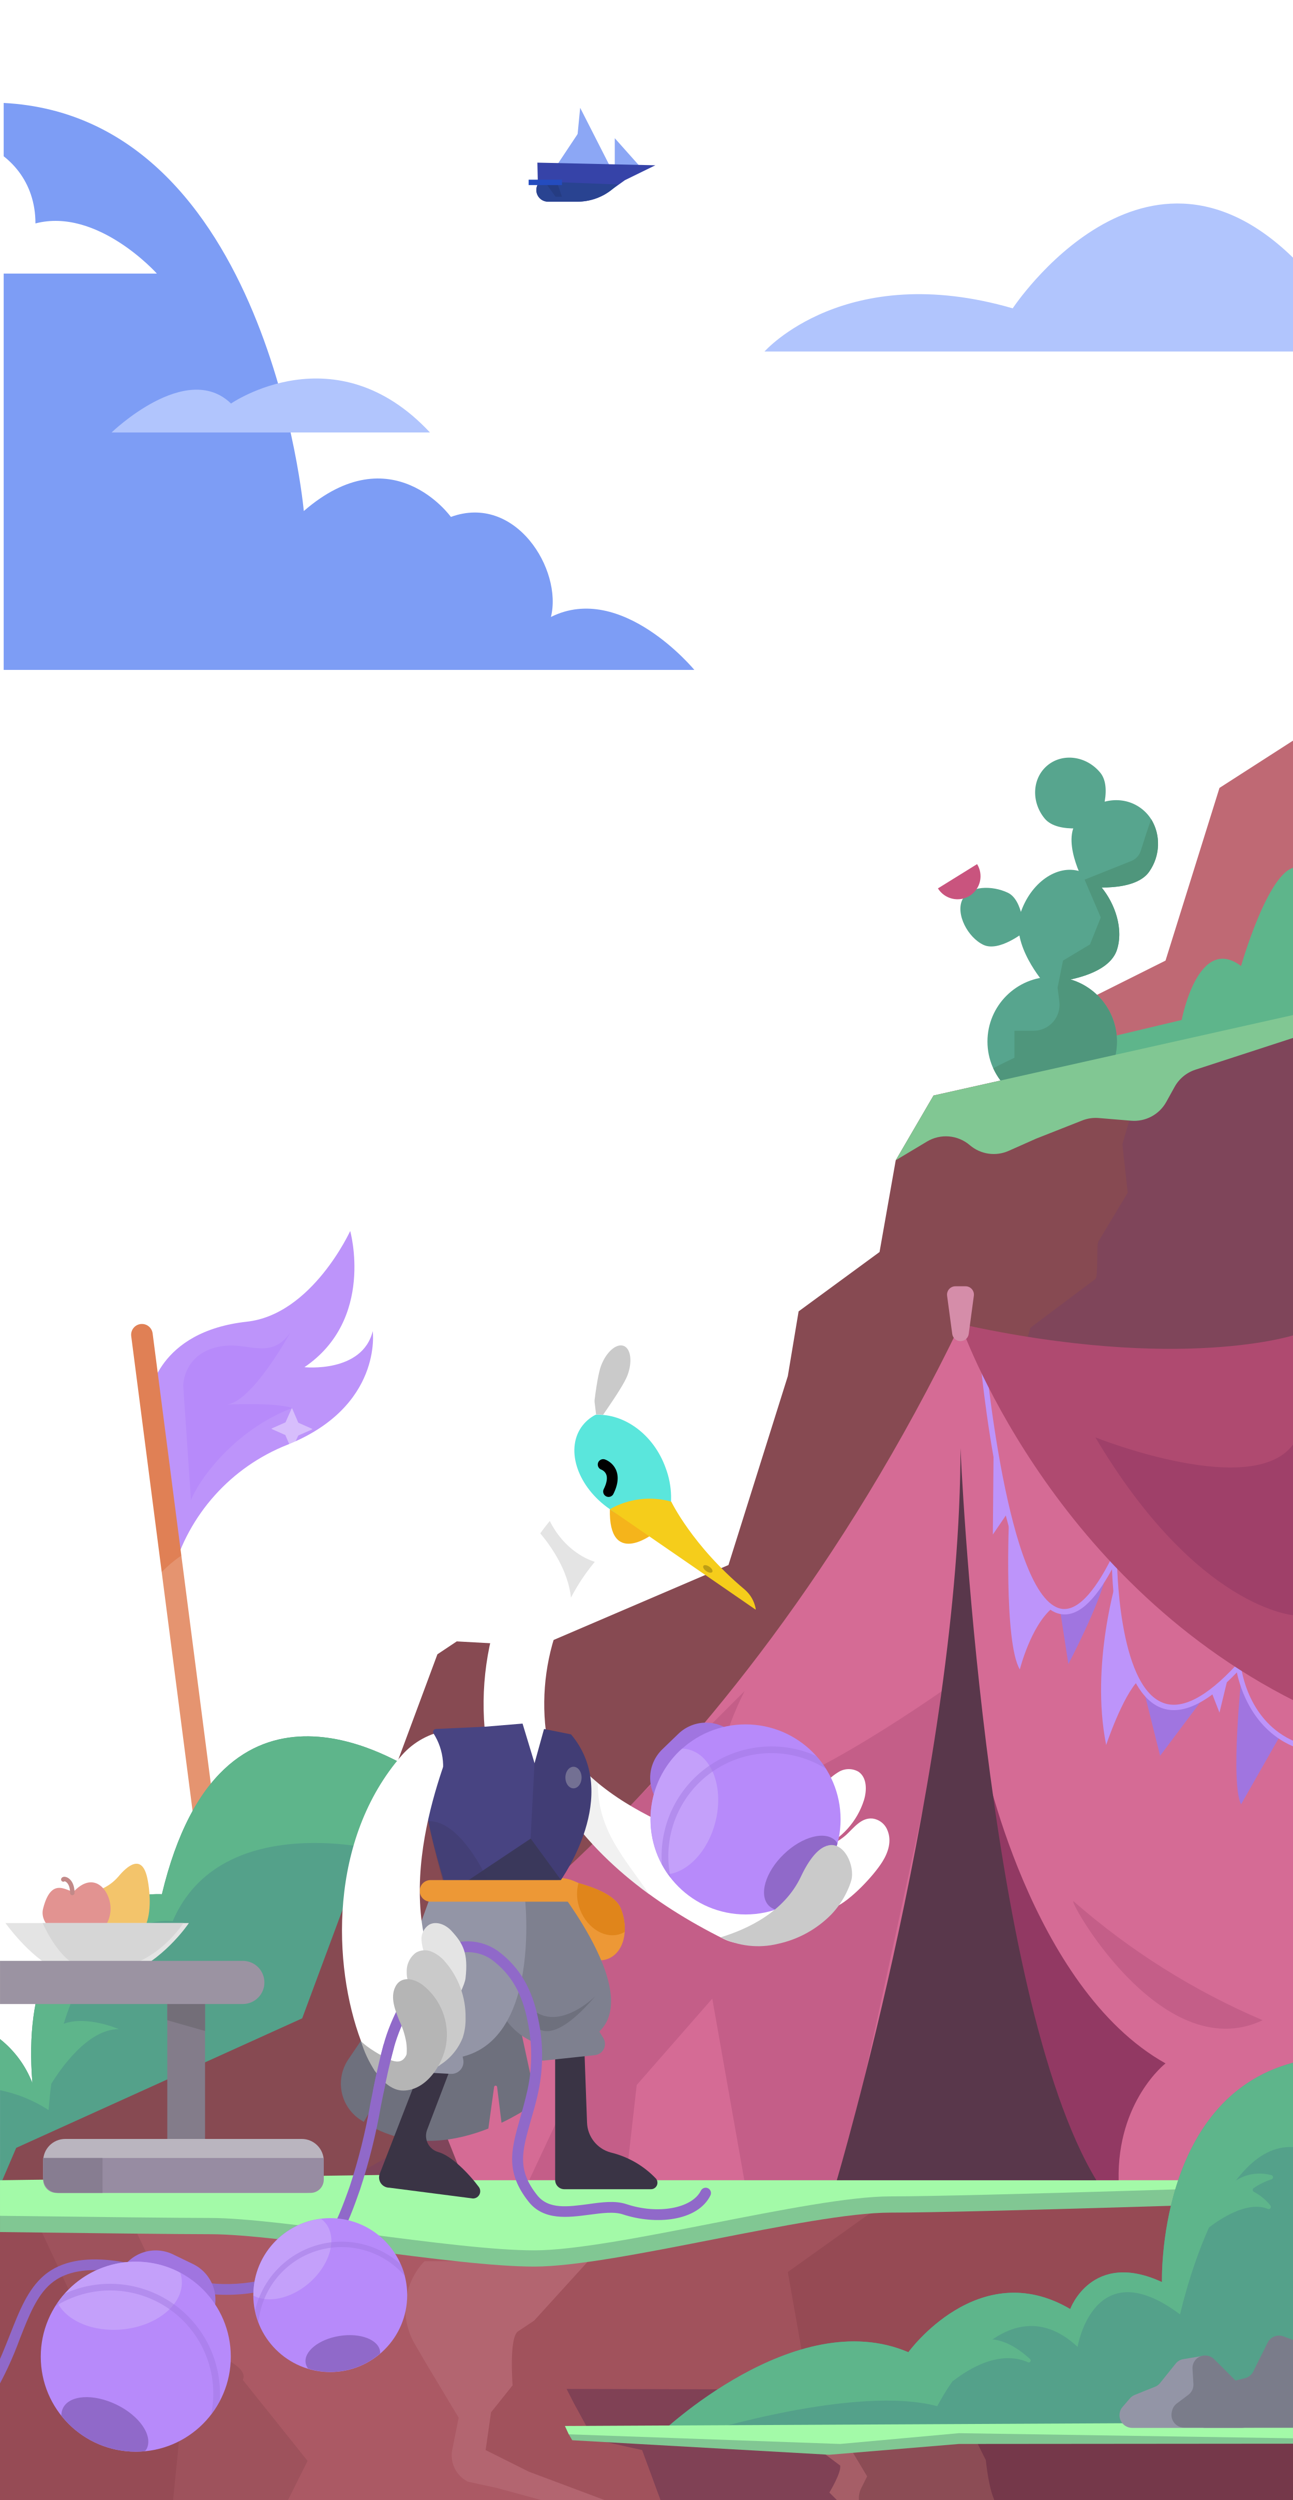 <svg width="240" height="464" version="1.1" viewBox="0 0 63.5 122.77" xmlns="http://www.w3.org/2000/svg">
 <g transform="translate(0 36.248)">
  <g transform="matrix(.265 0 0 .265 -.692 -22.566)" fill="none">
   <path d="m30.35 206.9s1.38-11.79 18-13.62c12.09-1.32 19.16-16.81 19.16-16.81s4.6 16.36-8.48 25.24c0 0 10.71 1.14 12.66-6.68 0 0 1.87 14-15.88 21.08-5.123 2.034-9.705 5.228-13.385 9.332-3.68 4.103-6.359 9.004-7.825 14.318z" fill="#bd94fa"/>
   <path d="m38 226.34c1.73-4.27 8.28-12.89 18.27-16.87l0.47-0.2c-3.11-1.08-12.39-0.62-12.39-0.62 4.79 0 12.09-13.42 12.09-13.42-3.39 5-7.52 2.13-11.82 2.49-8 0.66-8.06 7.36-8.06 7.36z" fill="#b78afa"/>
   <path d="m28.91 195.7 20.17 156.04" stroke="#e08055" stroke-linecap="round" stroke-miterlimit="10" stroke-width="4"/>
  </g>
 </g>
 <g transform="translate(-111.88 -108.64)" fill="none">
  <g transform="matrix(.265 0 0 .265 111.88 108.64)">
   <g fill="#fff">
    <path d="m0 393.63v-127.63s19-1 27 29c0 0 14-23 33 3 0 0 6-9 11 6 0 0 15-20 25 9v76z" opacity=".16"/>
    <path d="m14.77 241.27-0.6 1.58v0l1.58-0.6 1.58 0.6h0.05l-0.61-1.58 0.61-1.58h-0.05l-1.58 0.61-1.58-0.61z" opacity=".33"/>
    <path d="m122.91 216 1.13 2.55c5e-3 0.011 0.012 0.02 0.022 0.026 0.01 7e-3 0.021 0.01 0.033 0.01s0.023-3e-3 0.033-0.01c0.01-6e-3 0.017-0.015 0.022-0.026l1.13-2.55 2.56-1.13c8e-3 -7e-3 0.015-0.015 0.02-0.024 4e-3 -0.01 7e-3 -0.02 7e-3 -0.031s-3e-3 -0.021-7e-3 -0.031c-5e-3 -9e-3 -0.012-0.017-0.02-0.024l-2.56-1.13-1.13-2.63c-7e-3 -8e-3 -0.015-0.015-0.024-0.02-0.01-4e-3 -0.02-7e-3 -0.031-7e-3s-0.021 3e-3 -0.031 7e-3c-9e-3 5e-3 -0.017 0.012-0.024 0.02l-1.13 2.56-2.55 1.13c-0.011 5e-3 -0.02 0.012-0.026 0.022-7e-3 0.01-0.01 0.021-0.01 0.033s3e-3 0.023 0.01 0.033c6e-3 0.01 0.015 0.017 0.026 0.022l2.55 1.13z" opacity=".39"/>
    <path d="m52.91 266 1.09 2.52c0.005 0.011 0.012 0.02 0.022 0.026 0.01 7e-3 0.021 0.01 0.033 0.01s0.023-3e-3 0.033-0.01c0.01-6e-3 0.017-0.015 0.022-0.026l1.17-2.52 2.56-1.13c0.008-7e-3 0.015-0.015 0.02-0.024 0.005-0.01 7e-3 -0.02 7e-3 -0.031s-0.002-0.021-7e-3 -0.031c-0.005-9e-3 -0.011-0.017-0.02-0.024l-2.56-1.13-1.13-2.63c-0.007-8e-3 -0.015-0.015-0.024-0.02-0.01-4e-3 -0.02-7e-3 -0.031-7e-3s-0.021 3e-3 -0.031 7e-3c-0.009 5e-3 -0.018 0.012-0.024 0.02l-1.13 2.56-2.55 1.13c-0.011 5e-3 -0.02 0.012-0.026 0.022s-0.01 0.021-0.01 0.033 0.003 0.023 0.01 0.033 0.015 0.017 0.026 0.022l2.55 1.13z" opacity=".39"/>
   </g>
   <path d="m30 351s-27-2-24 35c-1.235-3.207-3.307-6.025-6-8.16v27.1h75v-77.94c-1 0-34-22-45 24z" fill="#54a18a"/>
   <path d="m30 351s-27-2-24 35c-1.235-3.207-3.307-6.025-6-8.16v9.48c3.206 0.647 6.26 1.895 9 3.68 0.13-1.7 0.3-3.32 0.5-4.86 1.58-2.58 6.69-10.14 12.5-10.14 0 0-5.83-2.58-10.19-1 6.39-21.07 20.19-19 20.19-19 9-21 39-13 39-13l3-7 1-1.33v-7.67c-1 0-34-22-45 24z" fill="#5eb58b"/>
   <path d="m187 206 9-18 20-10 10-32 14-9v59.85z" fill="#bf6974"/>
   <path d="m40 415-40-10 3-7 53-24 25.06-67.46 3.59-2.39 15.35 0.85 35-15 11-35 2-12 15-11 3-17 7-12 67-15v222.65z" fill="#874a52"/>
   <path d="m0 406v58h240v-59z" fill="#964b55"/>
   <path d="m0 464h74l-3-37-23-14h-48z" fill="#964b55"/>
   <path d="m32 464 2-20-20-17-7-15 25 1c1.54-2.05 42.43 25.53 42 23l-3-5 3 9-1 14.5-4 9.5z" fill="#9e525c"/>
   <path d="m198 194 21-5s3-16 11-10c0 0 5-17.56 10-18.28v29.28l-41 10z" fill="#5eb58b"/>
   <g fill="#57a58e">
    <path d="m195 205c6.627 0 12-5.373 12-12s-5.373-12-12-12-12 5.373-12 12 5.373 12 12 12z"/>
    <path d="m207 176c-1.85 5.71-13.5 6.16-13.5 6.16s-6.26-7.15-4.41-12.86 6.82-9.21 11.1-7.83 8.66 8.82 6.81 14.53z"/>
    <path d="m213 161.45c-2.72 4.06-11.7 2.83-11.7 2.83s-4.58-7.82-1.86-11.89 7.95-5.34 11.7-2.84 4.6 7.83 1.86 11.9z"/>
    <path d="m203.91 143.18c2.54 3.1-0.56 9.85-0.56 9.85s-7.22 1.73-9.76-1.37-2.3-7.51 0.55-9.85 7.22-1.73 9.77 1.37z"/>
    <path d="m186.77 165.42c2.9 1.37 3 7.31 3 7.31s-4.63 3.72-7.52 2.35-5.17-5.69-3.91-8.36 5.54-2.67 8.43-1.3z"/>
   </g>
   <path d="m207 193c-2e-3 -2.588-0.84-5.106-2.39-7.178-1.55-2.073-3.728-3.589-6.21-4.322 3.42-0.74 7.56-2.29 8.6-5.5 1.25-3.86-0.35-8.51-2.84-11.54 2.87 0 7.14-0.42 8.87-3 0.979-1.408 1.529-3.07 1.584-4.784s-0.387-3.408-1.274-4.876c-0.72 2-1.46 4.37-1.92 5.83-0.132 0.434-0.361 0.832-0.669 1.164-0.309 0.333-0.688 0.591-1.111 0.756l-8.64 3.45 3 7-2 5-5 3-1 5 0.32 2.59c0.085 0.677 0.025 1.364-0.175 2.016-0.201 0.652-0.538 1.253-0.989 1.765-0.452 0.512-1.006 0.922-1.628 1.202-0.622 0.281-1.296 0.427-1.978 0.427h-3.55v5s-2.09 1-3.93 1.94c0.703 1.557 1.731 2.946 3.014 4.074 1.283 1.127 2.792 1.968 4.426 2.466l12.35-3.41c2.015-2.205 3.134-5.083 3.14-8.07z" fill="#4f967c"/>
   <path d="m142 412-29 5-11 2-11.49-2-17.51 29 15.73 18h74.67l-4.4-30-5-10 7-2 3-6 8-7-19 1z" fill="#a1525c"/>
   <path d="m240 190v212l-174 1 35-20 64-56 26-81 12-9c0.56-0.42 0.18-6.31 0.54-6.9l5.46-9.1-1-9 3-10.14z" fill="#784060" opacity=".53"/>
   <path d="m41 412-16 1 9 19c1.62 3.25 12.55 5.71 11 9l12 15-4 8h59s-32-7-25-8c1.4-0.2 1-15 1-15l1-10 6-2 7-9-37.38-5.39z" fill="#ab5964"/>
   <path d="m78.67 419c-1.922 2.019-3.136 4.607-3.461 7.375s0.258 5.567 1.661 7.975l2.13 3.65 6 10-1.19 5.93c-0.233 1.171-0.074 2.386 0.452 3.457 0.526 1.072 1.39 1.941 2.458 2.473l5.28 1.14 11 3h11l-16-6-8-4 1-7 4-5s-0.71-8.86 1-10l3-2 10-11z" fill="#b36570"/>
   <path d="m163.04 408.84 70.96-2.84-13 33-72-1-3-17z" fill="#964a54"/>
   <path d="m179.7 166c0.961-0.598 1.646-1.553 1.904-2.655 0.259-1.102 0.07-2.262-0.524-3.225l-7.26 4.5c0.598 0.961 1.553 1.645 2.655 1.904s2.262 0.07 3.225-0.524z" fill="#c9547e"/>
   <path d="m173 203 67-15v4.21l-18.44 6c-1.647 0.531-3.03 1.668-3.87 3.18l-1.55 2.8c-0.637 1.148-1.593 2.087-2.751 2.704-1.159 0.618-2.471 0.887-3.779 0.776l-6-0.5c-1.053-0.085-2.11 0.076-3.09 0.47l-8.52 3.36-5.06 2.25c-1.178 0.525-2.481 0.704-3.757 0.519-1.276-0.186-2.473-0.73-3.453-1.569-1.085-0.931-2.437-1.497-3.862-1.617-1.425-0.121-2.852 0.211-4.078 0.947l-5.79 3.47z" fill="#81c793"/>
  </g>
  <g transform="matrix(.265 0 0 .265 112.06 108.66)">
   <g clip-path="url(#b)">
    <path d="m0 124.06h128s-13.49-16.36-26.58-9.81c2.18-8.73-6.54-22.91-18.54-18.54 0 0-10.91-15.27-27.26-1.09 0 0-6.55-73.07-55.62-75.62z" fill="#7d9df5"/>
    <path d="m79 80.06h-59s13.83-13.4 22.13-5.36c0 0 19.35-13.41 36.87 5.36z" fill="#b1c5fd"/>
    <path d="m100.53 31.68v4.86l-53.53-4.86z" fill="url(#a)" opacity=".55"/>
    <g fill="#8ca7f5">
     <path d="m105.69 31.68 1.15-11.78 5.99 11.76z"/>
     <path d="m113.25 31.66v-6.13l4.96 5.57z"/>
     <path d="m102.15 31.1 5.54 0.89v-9.22z"/>
    </g>
    <path d="m98.91 30.06 21.86 0.49-5.64 2.76-2.3 1.65c-1.836 1.513-4.141 2.34-6.52 2.34h-5.45c-0.378-0.002-0.749-0.103-1.076-0.293-0.327-0.19-0.598-0.463-0.786-0.791-0.188-0.328-0.287-0.7-0.287-1.078 4e-4 -0.378 0.1-0.75 0.289-1.077z" fill="#3643a8"/>
    <path d="m113.84 34.11-14.57-0.56-0.27 0.51c-0.188 0.329-0.285 0.701-0.284 1.08 0.002 0.379 0.103 0.75 0.293 1.077s0.463 0.599 0.792 0.787c0.328 0.188 0.7 0.287 1.079 0.286h5.45c2.379 3e-4 4.684-0.827 6.52-2.34z" fill="#294391"/>
    <path d="m100.37 33.72 1.9 2.66h1.19l-0.91-2.66z" fill="#253c82"/>
    <path d="m103.47 33.22h-6.18v1h6.18z" fill="#244cbf"/>
    <path d="m240 48.72c-28.32-29.13-53 8.34-53 8.34-31-9-46 8-46 8h99z" fill="#b1c5fd"/>
    <path d="m212.91 26.06 1.09 2.52c5e-3 0.011 0.012 0.02 0.022 0.026s0.021 0.01 0.033 0.01 0.023-0.003 0.033-0.01 0.017-0.015 0.022-0.026l1.17-2.52 2.56-1.13c8e-3 -0.006 0.015-0.015 0.02-0.024 4e-3 -0.009 7e-3 -0.02 7e-3 -0.031s-3e-3 -0.021-7e-3 -0.03c-5e-3 -0.01-0.012-0.018-0.02-0.025l-2.56-1.13-1.13-2.63c-7e-3 -0.008-0.015-0.015-0.024-0.02-0.01-0.005-0.02-0.007-0.031-0.007s-0.021 0.002-0.031 0.007c-9e-3 0.005-0.017 0.011-0.024 0.02l-1.13 2.56-2.55 1.13c-0.011 0.005-0.02 0.012-0.026 0.022-7e-3 0.01-0.01 0.021-0.01 0.033s3e-3 0.023 0.01 0.033c6e-3 0.01 0.015 0.018 0.026 0.022l2.55 1.13z" fill="#fff" opacity=".39"/>
    <path d="m5.887 41.327c0-15.5-19.059-20.27-24.97-12 0 0-19.599-21-38.689 13.52h-2.626c-5.441 0-10.803 2.11-15.675 6.16l-1.927 1.61h106.39s-11-12.29-22.5-9.29z" fill="#fff"/>
   </g>
  </g>
 </g>
 <g transform="translate(0 36.248)">
  <g transform="matrix(.265 0 0 .265 0 -36.248)" fill="none">
   <g clip-path="url(#a)">
    <path d="m0 405.13v8.47c16.82 0.21 33.33 0.4 39 0.4 13 0 45 6 60 6s51-10 66-10 75-2 75-2v-4.32z" fill="#81c793"/>
    <path d="m0 404v6.59c16.82 0.21 33.33 0.4 39 0.4 13 0 45 6 60 6s51-10 66-10 75-2 75-2v-4.32z" fill="#a3faa8"/>
    <path d="m105 442.67 1.35 2.64 3.65 6.69 9 2 3.68 10h117.32v-21z" fill="#633150" opacity=".53"/>
   </g>
  </g>
 </g>
 <g transform="translate(0 36.248)">
  <g transform="matrix(.265 0 0 .265 0 -35.891)" fill="none">
   <g clip-path="url(#a)">
    <path d="m38 367h-7v32h7z" fill="#837c8a"/>
    <path d="m12.08 395h43.84c1.082 0 2.12 0.43 2.885 1.195 0.765 0.765 1.195 1.803 1.195 2.885v2.71c0 0.851-0.338 1.668-0.94 2.27s-1.419 0.94-2.27 0.94h-45.79c-0.796 0-1.559-0.316-2.121-0.879-0.563-0.562-0.879-1.325-0.879-2.121v-2.9c-0.003-0.537 0.101-1.07 0.305-1.567 0.204-0.498 0.504-0.95 0.883-1.331 0.379-0.381 0.83-0.683 1.326-0.89 0.496-0.206 1.028-0.312 1.566-0.312z" fill="#bab5bf"/>
    <path d="m8 398.53h52v4c0.003 0.323-0.059 0.644-0.181 0.944-0.122 0.299-0.302 0.572-0.53 0.801-0.228 0.23-0.499 0.412-0.797 0.537-0.298 0.124-0.619 0.188-0.942 0.188h-47.1c-0.65 0-1.273-0.258-1.732-0.718-0.459-0.459-0.718-1.082-0.718-1.732v-4z" fill="#978ca2"/>
    <path d="m8 398.53h11v6.47h-8.18c-0.748 0-1.465-0.297-1.994-0.826s-0.826-1.246-0.826-1.994z" fill="#877d91"/>
    <path d="m16.32 353.16c0.021-0.94 0.287-1.859 0.771-2.665 0.484-0.807 1.169-1.474 1.989-1.935 1.087-0.514 2.055-1.25 2.84-2.16 1.61-1.94 4.35-4.34 5.36 0.19 0 0 2.92 12.42-5.85 12.42 0-0.01-4.38 0.73-5.11-5.85z" fill="#f3c46b"/>
    <path d="m20.49 352.34c-0.003 1.547-0.619 3.03-1.714 4.123-1.095 1.093-2.579 1.707-4.126 1.707-3.22 0-7.45-2.71-6.67-5.83 1.67-6.67 5-2.5 5.84-3.34 3.77-3.77 6.67 0.11 6.67 3.34z" fill="#e29391"/>
    <path d="m1 355h34s-16 24-34 0z" fill="#e4e4e4"/>
    <path d="m11.73 346.92c0.07-0.28 1.67 0 1.67 2.5" stroke="#c28988" stroke-linecap="round" stroke-miterlimit="10" stroke-width=".83"/>
    <path d="m38 375-7-2v-6h7z" fill="#736e78"/>
    <path d="m7.89 355c0.11 0 3.11 8 9.11 9 0 0 10 1 17-9z" fill="#d6d6d6"/>
    <path d="m0 362h45c1.061 0 2.078 0.421 2.828 1.172 0.75 0.75 1.172 1.767 1.172 2.828s-0.421 2.078-1.172 2.828c-0.75 0.751-1.768 1.172-2.828 1.172h-45z" fill="#9b93a2"/>
    <path d="m86 402.65-13-32.65s61-35 105-126c0 0 40 10 62 3v155.65z" fill="#d56b95"/>
    <path d="m182 323c0 1 9 44 34 58 0 0-9 7-8.69 21.65h-10.9z" fill="#923963"/>
    <path d="m184.15 265.74-0.15 17.26 2.77-4.06s-2.98-10.94-2.62-13.2z" fill="#bd94fa"/>
    <path d="m187 279.78s-1 23.22 2 28.22c0 0 2-8 6-11.36-4.435-4.596-7.245-10.517-8-16.86z" fill="#bd94fa"/>
    <path d="m196.49 297.24 1.51 9.76s5.94-11.31 7-16.65c0 0-2 6.13-8.51 6.89z" fill="#a075e0"/>
    <path d="m207.11 290.69s-5.11 16.31-2.11 31.31c0 0 3-9 6-12-3.224-5.894-4.58-12.628-3.89-19.31z" fill="#bd94fa"/>
    <path d="m212 312 3 12 9-12s-7 7-12 0z" fill="#a075e0"/>
    <path d="m224.44 312 1.56 4 1.58-6.52z" fill="#bd94fa"/>
    <path d="m230.07 309.31s-2.07 19.69-0.07 23.69l7.22-12.68s-4.08-0.7-7.15-11.01z" fill="#a075e0"/>
    <path d="m240 321.37c-8.74-3.67-9.95-13.45-10-13.93l-0.13-1.09-0.74 0.81c-5.54 6-10.14 8.39-13.65 7-8.38-3.27-8.48-26.45-8.48-26.68v-2.12l-0.95 1.9c-3.42 6.83-6.58 10-9.4 9.49-10-1.91-14.11-47.35-14.15-47.81l-1 0.08c0.17 1.91 4.19 46.66 15 48.71 3.08 0.59 6.23-2.13 9.58-8.29 0.22 5.84 1.49 22.7 9.08 25.66 3.78 1.47 8.51-0.73 14.06-6.55 0.59 2.82 2.92 10.73 10.82 13.87z" fill="#bd94fa"/>
    <path d="m178 244s16 46.76 62 69.88v-67.88s-21 7-62-2z" fill="#af4a70"/>
    <path d="m178 247.16c-0.375 3e-3 -0.738-0.132-1.02-0.379s-0.463-0.589-0.51-0.961l-0.95-7.07c-0.028-0.219-0.01-0.441 0.055-0.652 0.064-0.211 0.173-0.406 0.318-0.572 0.146-0.166 0.326-0.298 0.527-0.389s0.419-0.137 0.64-0.137h1.88c0.221 0 0.439 0.046 0.64 0.137s0.381 0.223 0.527 0.389c0.145 0.166 0.254 0.361 0.319 0.572 0.064 0.211 0.083 0.433 0.054 0.652l-0.95 7.07c-0.047 0.372-0.228 0.714-0.51 0.961s-0.645 0.382-1.02 0.379z" fill="#d58da9"/>
    <path d="m176 311s-28 20-38 20 0-19 0-19l-19.94 19.94c-8.078 8.58-16.692 16.64-25.79 24.13l18.73 4.93-7 29-5.92 12.61h17.92l2-17.61 14-16 5.94 33.65h18.14z" fill="#923963" opacity=".25"/>
    <path d="m155.08 402.65s22.92-77.65 22.92-135.65c0 0 4.36 101.31 25.18 135.65z" fill="#59374b"/>
    <g fill="#923963">
     <path d="m199 351c-1.68-1.48 16 31 35 22-12.756-5.438-24.569-12.863-35-22z" opacity=".25"/>
     <path d="m203 265s30 12 37 0.8v32.2s-18-1-37-33z" opacity=".55"/>
    </g>
   </g>
  </g>
 </g>
 <g transform="translate(0 36.248)" fill="none">
  <g transform="matrix(.265 0 0 .265 -.323 -36.412)">
   <path d="m72 389.43c0.036-0.086 0.036-0.183 3e-4 -0.269-0.036-0.087-0.104-0.155-0.19-0.191s-0.183-0.036-0.269 0c-0.086 0.035-0.155 0.104-0.191 0.19l-2.72 4.65c-0.29-0.19-0.58-0.36-0.87-0.57-1.704-1.209-2.867-3.037-3.24-5.093-0.374-2.055 0.071-4.175 1.24-5.907l9.87-14.59 20.53 1.88 3.74 17.3c0.216 1.017 0.109 2.076-0.305 3.029-0.414 0.954-1.115 1.754-2.005 2.291-1 0.57-2.11 1.2-3.43 1.82l-0.82-6.66c-0.012-0.064-0.046-0.122-0.097-0.163-0.05-0.042-0.113-0.064-0.178-0.064s-0.128 0.022-0.178 0.064c-0.05 0.041-0.084 0.099-0.097 0.163l-1.07 7.73c-5.82 2.3-13.71 3.77-21.24-0.15z" fill="#6e707d"/>
   <path d="m116.26 354.26c-1.08-2.7-5.69-4.09-7.77-4.69l-0.73-0.32c-0.87-0.391-1.807-0.608-2.76-0.64l-21.48-0.8c-0.72 0 1.6 1.48 1.48 2.19l-3.16 0.26c-0.034 0.199-0.026 0.402 0.024 0.598 0.05 0.195 0.141 0.377 0.267 0.535s0.283 0.287 0.462 0.38c0.179 0.092 0.376 0.146 0.577 0.157l22.06 1.2c-0.3 1.791-0.092 3.631 0.6 5.31 1.6 4 5.23 6.29 8.11 5.13s3.92-5.32 2.32-9.31z" fill="#ed9836"/>
   <path d="m116.26 354.26c-1.08-2.7-5.69-4.09-7.77-4.69l-0.06-0.06c-0.452 1.654-0.346 3.411 0.3 5 1.38 3.54 4.79 5.51 7.62 4.41 0.222-0.088 0.436-0.196 0.64-0.32 0.085-1.483-0.164-2.966-0.73-4.34z" fill="#e0851b"/>
   <path d="m103.14 331.44c7 12.79 19.19 22 32.25 28.49 1.152 0.561 2.421 0.838 3.702 0.807s2.535-0.37 3.658-0.987c4.19-2.29 10.51-5.84 9.7-6-1.19-0.3-2.06-0.28-3.26-0.55l-0.42-0.09c3.07 0 4.38 2.14 7.2 0.92s7.16-5.83 8.78-8.44c1.09-1.74 1.77-3.87 0.92-5.85-0.229-0.576-0.609-1.08-1.1-1.458s-1.075-0.617-1.69-0.692c-2.08-0.17-3.4 1.71-4.86 3.05-1.321 1.168-2.912 1.989-4.63 2.39 1.875-0.825 3.553-2.041 4.922-3.565s2.398-3.322 3.018-5.275c0.57-1.85 0.57-4.25-1.06-5.3-0.537-0.298-1.141-0.454-1.755-0.454s-1.218 0.156-1.755 0.454c-1.06 0.618-2.002 1.421-2.78 2.37-3.72 4-7.56 8.44-12.83 10-5 1.48-10.38 0.12-15.15-2-8.08-3.52-16.53-8.67-21-16.29-0.68 1.8 0 3-1 4.68-0.705 0.915-1.15 2.003-1.29 3.15-9e-3 0.132 0.019 0.263 0.08 0.38 0.1 0.14 0.21 0.34 0.35 0.26z" fill="#fff"/>
   <path d="m103.14 331.44c-0.11 0.08-0.25-0.12-0.33-0.23-0.061-0.117-0.089-0.248-0.08-0.38 0.14-1.147 0.585-2.235 1.29-3.15 0.9-1.47 0.49-2.62 0.88-4.14l0.57 0.11c1.771 2.782 3.975 5.264 6.53 7.35 0 9 5.09 14 9.54 20.65-7.46-5.45-13.98-12.12-18.4-20.21z" fill="#e4e4e4" opacity=".51"/>
   <path d="m110.22 283.05c-5.754 5.78-9.914 12.952-12.074 20.817-2.161 7.864-2.249 16.154-0.256 24.063" stroke="#fff" stroke-miterlimit="10" stroke-width="11.24"/>
   <path d="m105.16 349s9.7-15.56 0.19-26.8l-2.59-0.86s-1.6 6.05-2.46 6.05l-2.24-7.39-12.06 1s-3 4-5.94 3c0 0-3 5 4 27z" fill="#484482"/>
   <path d="m100.28 327.18v0.17l1.76-6.35 5 1c9.51 11.24-1.9 27-1.9 27h-0.29l-5.3-7.67z" fill="#413d75"/>
   <path d="m99.57 341.31-14.51 9.69 20.1-2.04z" fill="#3a385b"/>
   <path d="m127.26 340.93c-0.3-0.47-0.59-1-0.85-1.48 4.67 2 9.92 3.24 14.77 1.8l0.31-0.1c1.207 0.063 2.417 0.037 3.62-0.08 0.729-0.144 1.484-0.081 2.18 0.18 0.386 0.226 0.696 0.562 0.891 0.964 0.196 0.402 0.269 0.853 0.209 1.296-0.132 0.886-0.562 1.701-1.22 2.31-1.65 1.491-3.777 2.346-6 2.41-2 0.19-4.017-0.04-5.923-0.673-1.906-0.634-3.659-1.658-5.147-3.007-1.091-1.086-2.045-2.302-2.84-3.62z" fill="#cacaca"/>
   <path d="m104.17 281.22 2.27 0.83 5.59 3 2 2.18c-2.813 2.757-5.175 5.939-7 9.43-0.52-5-3.65-9.48-5.69-11.91 1.03-1.44 2.01-2.61 2.83-3.53z" fill="#e4e4e4"/>
   <path d="m112.62 253.66c-1 2.53-1.85 12.22-1.85 12.22s5.76-7.84 6.72-10.37 0.65-5-0.7-5.5-3.21 1.12-4.17 3.65z" fill="#cacaca"/>
   <g fill="#fff">
    <path d="m118.35 289.99c6.15-2.238 8.964-10.018 6.286-17.377-2.679-7.359-9.836-11.511-15.985-9.272-6.15 2.238-8.964 10.018-6.286 17.378 2.679 7.359 9.835 11.51 15.985 9.271z"/>
    <path d="m99.5 253.68c1.73 3.14 12.44 11.4 12.44 11.4s-1.3-13.47-3-16.6-5.24-4.51-7.84-3.07-3.34 5.14-1.6 8.27z"/>
    <path d="m98.9 258.43c2.76 0.27 12 4.88 12 4.88s-9.92 2.71-12.68 2.44-4.83-2.13-4.63-4.15 2.55-3.44 5.31-3.17z"/>
   </g>
   <path d="m122 285s-8 6-7.76-4.73z" fill="#f5b41b"/>
   <path d="m114.24 280.27c-5.9-4.06-8.27-10.86-5.3-15.18 0.68-0.972 1.586-1.765 2.64-2.31 5.34-0.26 10.78 3.65 13 9.85 1.258 3.336 1.343 7 0.24 10.39-3.748 0.456-7.529-0.527-10.58-2.75z" fill="#5ae6dc"/>
   <path d="m114.24 280.27c1.711-0.972 3.597-1.597 5.55-1.837s3.935-0.092 5.83 0.437c0 0 3.89 8.14 13.57 16.26 1.08 0.908 1.811 2.163 2.07 3.55v0.21z" fill="#f5cd1b"/>
   <path d="m133.22 291.91c0.156-0.228-0.085-0.666-0.54-0.98-0.455-0.313-0.951-0.383-1.107-0.155-0.157 0.227 0.085 0.665 0.539 0.979 0.455 0.313 0.951 0.383 1.108 0.156z" fill="#bd9e15"/>
   <path d="m107.5 332c0.828 0 1.5-0.895 1.5-2s-0.672-2-1.5-2-1.5 0.895-1.5 2 0.672 2 1.5 2z" fill="#737093"/>
   <path d="m92.06 350s-5-12-11.38-11.92c-0.44 0 3.38 13.92 3.38 13.92l18.5-0.5z" fill="#3a385b" opacity=".32"/>
   <path d="m121.81 406.28h-16c-0.225 1e-3 -0.448-0.042-0.656-0.127-0.208-0.086-0.397-0.212-0.556-0.371s-0.285-0.348-0.371-0.556c-0.085-0.208-0.128-0.431-0.127-0.656v-24.57l5.32-2.24 0.59 16.18c0.042 1.266 0.488 2.486 1.272 3.481 0.785 0.995 1.867 1.713 3.088 2.049 3.212 0.767 6.133 2.448 8.41 4.84 0.15 0.178 0.244 0.396 0.272 0.627s-0.012 0.465-0.115 0.674-0.264 0.383-0.464 0.502-0.431 0.177-0.663 0.167z" fill="#3a3445"/>
   <path d="m111.81 376.3 1.24 2c0.178 0.303 0.277 0.646 0.288 0.997 0.01 0.351-0.068 0.699-0.227 1.012-0.16 0.313-0.395 0.58-0.686 0.778-0.29 0.198-0.625 0.319-0.975 0.353l-9.4 1c-0.318 0.028-0.639-0.021-0.934-0.143-0.296-0.122-0.558-0.313-0.765-0.556-0.206-0.244-0.351-0.534-0.423-0.846-0.072-0.311-0.067-0.635 0.012-0.945l0.12-1.9z" fill="#7e808f"/>
   <path d="m85.28 382.39-4.9 12.86c-0.159 0.407-0.23 0.843-0.21 1.279 0.02 0.436 0.131 0.864 0.326 1.255s0.47 0.736 0.806 1.015c0.337 0.278 0.728 0.483 1.148 0.601 2.46 0.68 5.67 4 7.5 6.46 0.148 0.2 0.239 0.437 0.26 0.685s-0.027 0.497-0.139 0.719-0.284 0.409-0.496 0.539-0.456 0.198-0.705 0.197l-15.49-2c-0.311 2e-3 -0.618-0.072-0.894-0.216-0.276-0.144-0.512-0.354-0.688-0.611-0.176-0.256-0.286-0.552-0.32-0.862-0.035-0.309 0.007-0.622 0.122-0.911l8.49-21.88z" fill="#3a3445"/>
   <path d="m86.78 380.84 0.28 1.37c0.073 0.336 0.068 0.685-0.017 1.019-0.084 0.333-0.244 0.643-0.468 0.905-0.224 0.261-0.505 0.467-0.822 0.602s-0.66 0.194-1.004 0.174l-6.6-0.36c-0.393-0.022-0.774-0.148-1.103-0.363-0.33-0.216-0.597-0.514-0.775-0.866-0.178-0.351-0.261-0.743-0.24-1.136s0.144-0.774 0.359-1.105l0.55-0.83z" fill="#9395a6"/>
   <path d="m105.06 351c0.25 0.73 20.09 25.49 1.37 28.61-14.37 2.39-18.9-18.93-12.13-27.86z" fill="#7e808f"/>
   <path d="m98.43 351.55s4.18 33-17.43 30.45c0 0-12 0-4-19l4-11z" fill="#9395a6"/>
   <path d="m111.56 370.5s-8 8-13 1c0 0 1 13 13-1z" fill="#6e707d"/>
   <path d="m81.9 368.55c0.46-0.89-3.64 2.6-5.93 0.93 0.03 0 3.58 3.52 5.93-0.93z" fill="#aaacbe"/>
   <path d="m113 272s3 1 1 5" stroke="#000" stroke-linecap="round" stroke-miterlimit="10" stroke-width="2"/>
   <path d="m81 349h26v4h-26c-0.53 0-1.039-0.211-1.414-0.586s-0.586-0.884-0.586-1.414 0.211-1.039 0.586-1.414 0.884-0.586 1.414-0.586z" fill="#ed9836"/>
   <path d="m123.99 324.74 2.95-2.848c1.406-1.357 3.294-2.101 5.249-2.066 1.954 0.034 3.814 0.844 5.172 2.25l-13.583 13.113c-0.675-0.699-1.205-1.524-1.559-2.428-0.355-0.905-0.527-1.87-0.507-2.841 0.019-0.971 0.231-1.928 0.622-2.818 0.391-0.889 0.954-1.691 1.656-2.362z" fill="#a075e0"/>
   <path d="m139.39 355.37c9.726 0 17.61-7.884 17.61-17.61s-7.884-17.61-17.61-17.61-17.61 7.884-17.61 17.61 7.884 17.61 17.61 17.61z" fill="#b78afa"/>
   <path d="m125 347.92c3.71-0.44 7.36-4.24 8.76-9.54 1.67-6.34-0.52-12.42-4.89-13.57-0.399-0.101-0.808-0.158-1.22-0.17-0.17 0.15-0.35 0.29-0.52 0.45-3.023 2.924-4.899 6.833-5.29 11.021-0.39 4.187 0.73 8.376 3.16 11.809z" fill="#c4a0fa"/>
   <path d="m146.48 344.2c-3.43 3.31-4.68 7.57-2.79 9.53 0.336 0.338 0.747 0.592 1.2 0.74 2.797-0.908 5.32-2.508 7.334-4.651s3.454-4.761 4.186-7.609c-0.088-0.166-0.192-0.324-0.31-0.47-1.88-1.95-6.19-0.85-9.62 2.46z" fill="#9069c9"/>
   <path d="m154.29 328.37c-0.536-0.848-1.148-1.644-1.83-2.38-3.215-1.43-6.746-2.002-10.248-1.661s-6.856 1.584-9.735 3.607c-2.879 2.024-5.184 4.759-6.69 7.939-1.507 3.18-2.164 6.696-1.907 10.205 0.467 0.882 1.009 1.722 1.62 2.51-0.79-3.669-0.481-7.49 0.887-10.984 1.369-3.495 3.736-6.509 6.808-8.666 3.071-2.157 6.71-3.362 10.461-3.463 3.752-0.101 7.451 0.905 10.634 2.893z" fill="#a075e0" opacity=".46"/>
   <path d="m70.68 384.32c-1.012-1.755-1.868-3.596-2.56-5.5-5.25-14-6.05-37.36 7.61-53 2.174-2.443 5.129-4.055 8.36-4.56 0.184-0.033 0.373-0.016 0.548 0.048 0.175 0.063 0.331 0.172 0.45 0.315s0.2 0.315 0.232 0.499c0.032 0.184 0.015 0.373-0.05 0.548-2.64 7.22-13.59 34.19 1.73 51.33l-12.49 11.39c-0.51 0.31-3.51-0.51-3.83-1.07z" fill="#fff"/>
   <path d="m91.22 320.57-9.22 0.43c-0.095 3e-3 -0.189 0.031-0.27 0.081-0.081 0.051-0.147 0.122-0.192 0.206s-0.066 0.179-0.062 0.274c0.004 0.096 0.033 0.189 0.084 0.269 0.979 1.531 1.575 3.276 1.738 5.085 0.164 1.81-0.11 3.633-0.798 5.315l8.5-8.23z" fill="#484482"/>
   <path d="m154 342.82c0.27-0.08 0.54-0.16 0.81-0.27-0.28 0.057-0.552 0.147-0.81 0.27z" fill="#e4e4e4"/>
   <path d="m154.82 342.55c-0.27 0.11-0.54 0.19-0.81 0.27-1.34 0.63-2.83 2.29-4.36 5.53-3.11 6.6-9.93 9.75-14.89 11.26 3.305 1.654 7.092 2.076 10.68 1.19 3.743-0.816 7.166-2.707 9.85-5.44 1.186-1.244 2.162-2.673 2.89-4.23 0.334-0.685 0.608-1.398 0.82-2.13 0.66-2.62-1.27-7-4.18-6.45z" fill="#cacaca"/>
   <path d="m132.45 406.11c-0.236-0.119-0.51-0.139-0.761-0.056-0.251 0.082-0.459 0.26-0.579 0.496-1.65 3.3-8 4.44-13.79 2.5-2.08-0.69-4.53-0.37-7.13 0-3.76 0.49-7.31 1-9.41-1.65-3.78-4.73-2.81-8.14-1.21-13.79 0.45-1.58 1-3.38 1.41-5.37 0.941-4.424 0.941-8.996 0-13.42-1.13-5.67-3.48-9.67-7.38-12.6-1.082-0.79-2.316-1.347-3.624-1.638s-2.662-0.309-3.976-0.052c-1.274 0.215-2.489 0.691-3.57 1.398s-2.003 1.631-2.71 2.712c-2.94 4.66-6 9.47-7.46 15-1 3.69-1.73 7.36-2.43 10.9-0.888 5.139-2.151 10.206-3.78 15.16-2.58 7.31-5 13.12-10.93 15.72-6.405 2.73-13.552 3.182-20.25 1.28-0.53-0.15-1.22-0.37-2-0.62-5.51-1.75-17-5.39-23.5 0.19-3 2.57-4.54 6.48-6.32 11-0.9 2.27-1.84 4.65-3 7v4.1c1.914-3.308 3.534-6.778 4.84-10.37 1.68-4.28 3.14-8 5.76-10.22 5.67-4.86 16.43-1.45 21.6 0.19 0.84 0.27 1.55 0.49 2.11 0.65 7.139 2.024 14.757 1.537 21.58-1.38 7.16-3.16 9.85-10.77 12-16.89 1.66-5.049 2.95-10.213 3.86-15.45 0.7-3.51 1.41-7.14 2.4-10.76 1.41-5.21 4.37-9.9 7.22-14.43 0.566-0.852 1.302-1.578 2.163-2.13 0.861-0.553 1.827-0.921 2.837-1.08 1.036-0.204 2.103-0.194 3.134 0.03 1.032 0.223 2.007 0.656 2.866 1.27 3.51 2.65 5.58 6.2 6.58 11.4 0.881 4.147 0.881 8.433 0 12.58-0.43 1.94-0.93 3.71-1.37 5.26-1.66 5.84-2.86 10 1.57 15.58 2.8 3.5 7.28 2.91 11.23 2.39 2.36-0.31 4.59-0.61 6.23-0.06 6.1 2 13.83 1.28 16.21-3.5 0.12-0.234 0.143-0.505 0.065-0.756-0.079-0.251-0.253-0.461-0.485-0.584z" fill="#9069c9"/>
   <path d="m33.29 418.36 3.691 1.785c1.76 0.851 3.109 2.367 3.752 4.213s0.525 3.871-0.326 5.631l-16.97-8.207c0.422-0.872 1.011-1.652 1.735-2.296s1.567-1.14 2.482-1.457c0.915-0.318 1.884-0.452 2.851-0.395 0.967 0.056 1.913 0.303 2.785 0.726z" fill="#a075e0"/>
   <path d="m26.38 454.92c9.726 0 17.61-7.884 17.61-17.61s-7.884-17.61-17.61-17.61c-9.726 0-17.61 7.884-17.61 17.61s7.884 17.61 17.61 17.61z" fill="#b78afa"/>
   <path d="m11.89 427.33c1.69 3.33 6.52 5.45 12 4.93 6.53-0.62 11.48-4.77 11-9.28-0.046-0.408-0.133-0.81-0.26-1.2-0.2-0.11-0.39-0.23-0.6-0.33-3.785-1.824-8.097-2.233-12.158-1.155-4.061 1.078-7.601 3.574-9.982 7.035z" fill="#c4a0fa"/>
   <path d="m22.79 446.19c-4.29-2.08-8.73-1.78-9.91 0.67-0.205 0.43-0.304 0.903-0.29 1.38 1.822 2.312 4.197 4.127 6.907 5.277 2.709 1.15 5.665 1.598 8.594 1.303 0.121-0.139 0.228-0.29 0.32-0.45 1.18-2.44-1.33-6.11-5.62-8.18z" fill="#9069c9"/>
   <path d="m40.34 448.06c0.604-0.8 1.139-1.65 1.6-2.54 0.231-3.511-0.451-7.022-1.98-10.191-1.529-3.169-3.853-5.888-6.745-7.892s-6.254-3.225-9.758-3.543c-3.504-0.319-7.031 0.276-10.237 1.726-0.666 0.745-1.268 1.544-1.8 2.39 3.172-2.011 6.865-3.042 10.62-2.964 3.754 0.077 7.403 1.26 10.489 3.399 3.086 2.14 5.473 5.141 6.862 8.63 1.389 3.489 1.72 7.31 0.949 10.985z" fill="#a075e0" opacity=".46"/>
   <path d="m62.42 440.16c7.876 0 14.26-6.384 14.26-14.26s-6.384-14.26-14.26-14.26-14.26 6.384-14.26 14.26 6.384 14.26 14.26 14.26z" fill="#b78afa"/>
   <path d="m48.18 426c2.67 1.43 6.85 0.61 10.24-2.26 4-3.43 5.42-8.47 3.06-11.27-0.218-0.252-0.463-0.48-0.73-0.68-0.19 0-0.37 0-0.55 0.06-3.364 0.533-6.426 2.253-8.631 4.849s-3.407 5.895-3.389 9.301z" fill="#c4a0fa"/>
   <path d="m64.14 433.47c-3.81 0.6-6.62 2.85-6.28 5 0.065 0.381 0.219 0.74 0.45 1.05 2.278 0.699 4.695 0.81 7.027 0.324s4.504-1.554 6.313-3.104c0.015-0.15 0.015-0.3 0-0.45-0.34-2.15-3.65-3.43-7.51-2.82z" fill="#9069c9"/>
   <path d="m64.5 416c-3.705 0.014-7.298 1.275-10.2 3.578-2.902 2.304-4.945 5.517-5.8 9.122 0.143 0.76 0.35 1.506 0.62 2.23 0.303-3.016 1.486-5.877 3.4-8.227s4.477-4.087 7.369-4.994 5.987-0.946 8.901-0.11 5.518 2.509 7.49 4.811c-0.191-0.746-0.442-1.475-0.75-2.18-3.024-2.73-6.956-4.238-11.03-4.23z" fill="#a075e0" opacity=".46"/>
   <path d="m82.19 367.58c-0.802-1.345-1.472-2.765-2-4.24-0.481-1.012-0.772-2.103-0.86-3.22-0.037-0.557 0.074-1.114 0.322-1.615 0.248-0.5 0.623-0.926 1.088-1.235 1.37-0.76 3.12 0 4.18 1.18 2.1 2.29 3.11 4.09 2.57 8.74-0.16 1.36-1.46 3.32-1.53 4.7-0.06 1.09 0.58 1.15 0 2.07-0.617 0.473-1.325 0.813-2.08 1-0.72 0.14-0.7-0.39-1-1-0.74-1.41 0-2.93-0.31-4.5-0.087-0.576-0.242-1.14-0.46-1.68z" fill="#e4e4e4"/>
   <path d="m78.31 362.44c0.427-0.246 0.905-0.392 1.397-0.426 0.492-0.035 0.985 0.042 1.443 0.226 0.938 0.391 1.773 0.993 2.44 1.76 2.585 2.911 3.981 6.688 3.91 10.58 0.027 1.228-0.152 2.451-0.53 3.62-0.814 2.055-2.251 3.804-4.11 5-0.189 0.175-0.411 0.31-0.653 0.398-0.242 0.087-0.499 0.125-0.757 0.112-0.74-0.15-1.13-1-1.31-1.84-0.7-3.11-0.1-6.39-0.9-9.47-0.65-2.52-2.75-3.57-2.65-6.42-0.021-0.685 0.125-1.365 0.424-1.982 0.299-0.616 0.744-1.151 1.296-1.558z" fill="#cacaca"/>
   <path d="m79.54 368.43c-1.53-1.17-4-1.79-5.06 0.35-1 2 0 4.39 0.74 6.27 0.609 1.268 1.04 2.614 1.28 4 0.11 0.735 0.133 1.48 0.07 2.22-0.119 0.342-0.314 0.653-0.57 0.91-0.8 0.76-1.92 0.39-2.81 0-3.87-1.95-5.07-3.33-5.07-3.33 0.577 1.95 1.44 3.803 2.56 5.5 1.32 1.91 3.12 3.65 5.25 3.65 4.25 0 7.31-4.73 7.95-8.46 0.345-2.071 0.124-4.197-0.64-6.153-0.764-1.955-2.042-3.668-3.7-4.957z" fill="#b5b5b5"/>
   <path d="m71.36 388c0.54-2.68 1.13-5.39 1.87-8.13" stroke="#9069c9" stroke-linecap="round" stroke-miterlimit="10" stroke-width="2"/>
  </g>
  <g transform="matrix(.265 0 0 .265 -.079 -34.428)">
   <g clip-path="url(#a)">
    <path d="m122.51 444.21s25.13-24.21 46.13-15.21c0 0 13-18 30-8 0 0 4-11 17-5 0 0-1-34 24.36-40.66v68.66z" fill="#54a18a"/>
    <path d="m215.64 416c-13-6-17 5-17 5-17-10-30 8-30 8-21-9-46.13 15.21-46.13 15.21h7.88v-0.31s28.61-8.9 43.61-4.9c0 0 12-24 26-11 0 0 3-18 19-6 0 0 7-32 21-31v-15.66c-25.36 6.66-24.36 40.66-24.36 40.66z" fill="#5eb58b"/>
    <path d="m174.77 444.29 6.48 19.69h58.75v-20.98z" fill="#703443" opacity=".53"/>
    <path d="m154 448 6 4-2 5 2 2 3 5h30l-3-4-4.09-2c-2.14-0.54-2.91-9-2.91-9l-2.4-4.79-19.45 2.39z" fill="#8c4c55"/>
    <path d="m158 447 3 5-1.09 2.18c-0.286 0.568-0.44 1.193-0.45 1.828-0.01 0.636 0.123 1.265 0.39 1.842l3.05 6.15h-3.14l-1.76-5-4-4s2.26-3.71 2-5l-4-3z" fill="#a65e67"/>
    <path d="m106.35 445.31-0.64-1.1-0.71-1.54 135 0.33v2.95l-62 0.05-24 2z" fill="#81c793"/>
    <path d="m105.71 444.21-0.71-1.54 135-0.67v2.95l-62-0.95-22 2z" fill="#a3faa8"/>
    <path d="m208.35 439.12 1.35-1.57c0.247-0.286 0.559-0.509 0.91-0.65l3.67-1.47c0.392-0.14 0.739-0.386 1-0.71l2.88-3.59c0.357-0.458 0.876-0.763 1.45-0.85l3.4-0.57c0.439-0.068 0.888-9e-3 1.295 0.168 0.407 0.176 0.755 0.465 1.005 0.832l3.8 5.33c0.09 0.11 0.18 0.22 0.28 0.32l2.73 2.66c0.323 0.328 0.543 0.744 0.633 1.196 0.089 0.451 0.043 0.92-0.132 1.346-0.174 0.426-0.471 0.791-0.851 1.051-0.381 0.259-0.829 0.4-1.29 0.407h-20.35c-0.453 3e-3 -0.897-0.126-1.279-0.369-0.381-0.244-0.684-0.593-0.873-1.005-0.188-0.412-0.253-0.87-0.187-1.318s0.26-0.868 0.559-1.208z" fill="#9395a6"/>
    <path d="m221.3 432.12 0.17 2.77c0.02 0.385-0.055 0.769-0.219 1.118s-0.412 0.652-0.721 0.882l-2.13 1.6c-0.438 0.328-0.749 0.798-0.88 1.33l-0.06 0.25c-0.081 0.346-0.083 0.705-6e-3 1.052s0.231 0.672 0.451 0.951c0.22 0.278 0.501 0.504 0.82 0.659 0.319 0.156 0.67 0.237 1.025 0.238h12.94c2.11 0 0.84-4.53-0.69-6l-6.73-6.72c-0.264-0.249-0.581-0.434-0.928-0.542-0.347-0.107-0.713-0.134-1.072-0.078-0.581 0.091-1.107 0.398-1.472 0.86-0.365 0.461-0.543 1.043-0.498 1.63z" fill="#7a7c8a"/>
    <path d="m221.55 439.44 1.78-3c0.325-0.532 0.846-0.916 1.45-1.07l6.24-1.56c0.328-0.081 0.634-0.233 0.898-0.443 0.264-0.211 0.48-0.476 0.632-0.777l2.68-5.38c0.263-0.517 0.707-0.92 1.247-1.132s1.139-0.218 1.683-0.018l1.84 0.69v16.25h-16.44c-0.416-1e-3 -0.823-0.112-1.182-0.322-0.359-0.209-0.655-0.511-0.86-0.873-0.204-0.361-0.309-0.771-0.303-1.187 5e-3 -0.415 0.121-0.822 0.335-1.178z" fill="#7a7c8a"/>
    <g fill="#5eb58b">
     <path d="m177 434.27c2.92-2.27 8.57-5.72 13.84-3.4 0.076 0.03 0.16 0.033 0.237 9e-3 0.078-0.025 0.145-0.077 0.189-0.145 0.044-0.069 0.062-0.151 0.052-0.232s-0.048-0.156-0.108-0.212c-2.2-2.05-6.14-4.82-10.09-3.22-0.07 0.022-0.131 0.068-0.17 0.13l-4.45 6.6c-0.043 0.069-0.06 0.15-0.05 0.23 0.011 0.08 0.049 0.154 0.108 0.21 0.059 0.055 0.135 0.088 0.215 0.094 0.081 5e-3 0.161-0.017 0.227-0.064z"/>
     <path d="m224.1 406.08c2.22-1.74 7.34-5.2 11.18-3.63 0.084 0.03 0.175 0.032 0.26 5e-3 0.085-0.026 0.159-0.079 0.211-0.152 0.052-0.072 0.079-0.159 0.077-0.248s-0.033-0.175-0.088-0.245c-0.842-1.048-1.89-1.913-3.08-2.54-0.062-0.035-0.115-0.085-0.151-0.147-0.036-0.061-0.055-0.131-0.055-0.203 0-0.071 0.019-0.142 0.055-0.203 0.036-0.062 0.089-0.112 0.151-0.147 1.006-0.685 2.103-1.224 3.26-1.6 0.086-0.024 0.162-0.076 0.217-0.147 0.054-0.071 0.083-0.158 0.083-0.248s-0.029-0.177-0.083-0.248c-0.055-0.071-0.131-0.123-0.217-0.147-3.07-0.78-8.8-0.59-12.4 9.43-0.02 0.076-0.017 0.157 7e-3 0.231 0.025 0.075 0.071 0.141 0.132 0.191 0.061 0.049 0.135 0.08 0.213 0.089 0.079 8e-3 0.158-6e-3 0.228-0.041z"/>
    </g>
   </g>
  </g>
 </g>
</svg>
